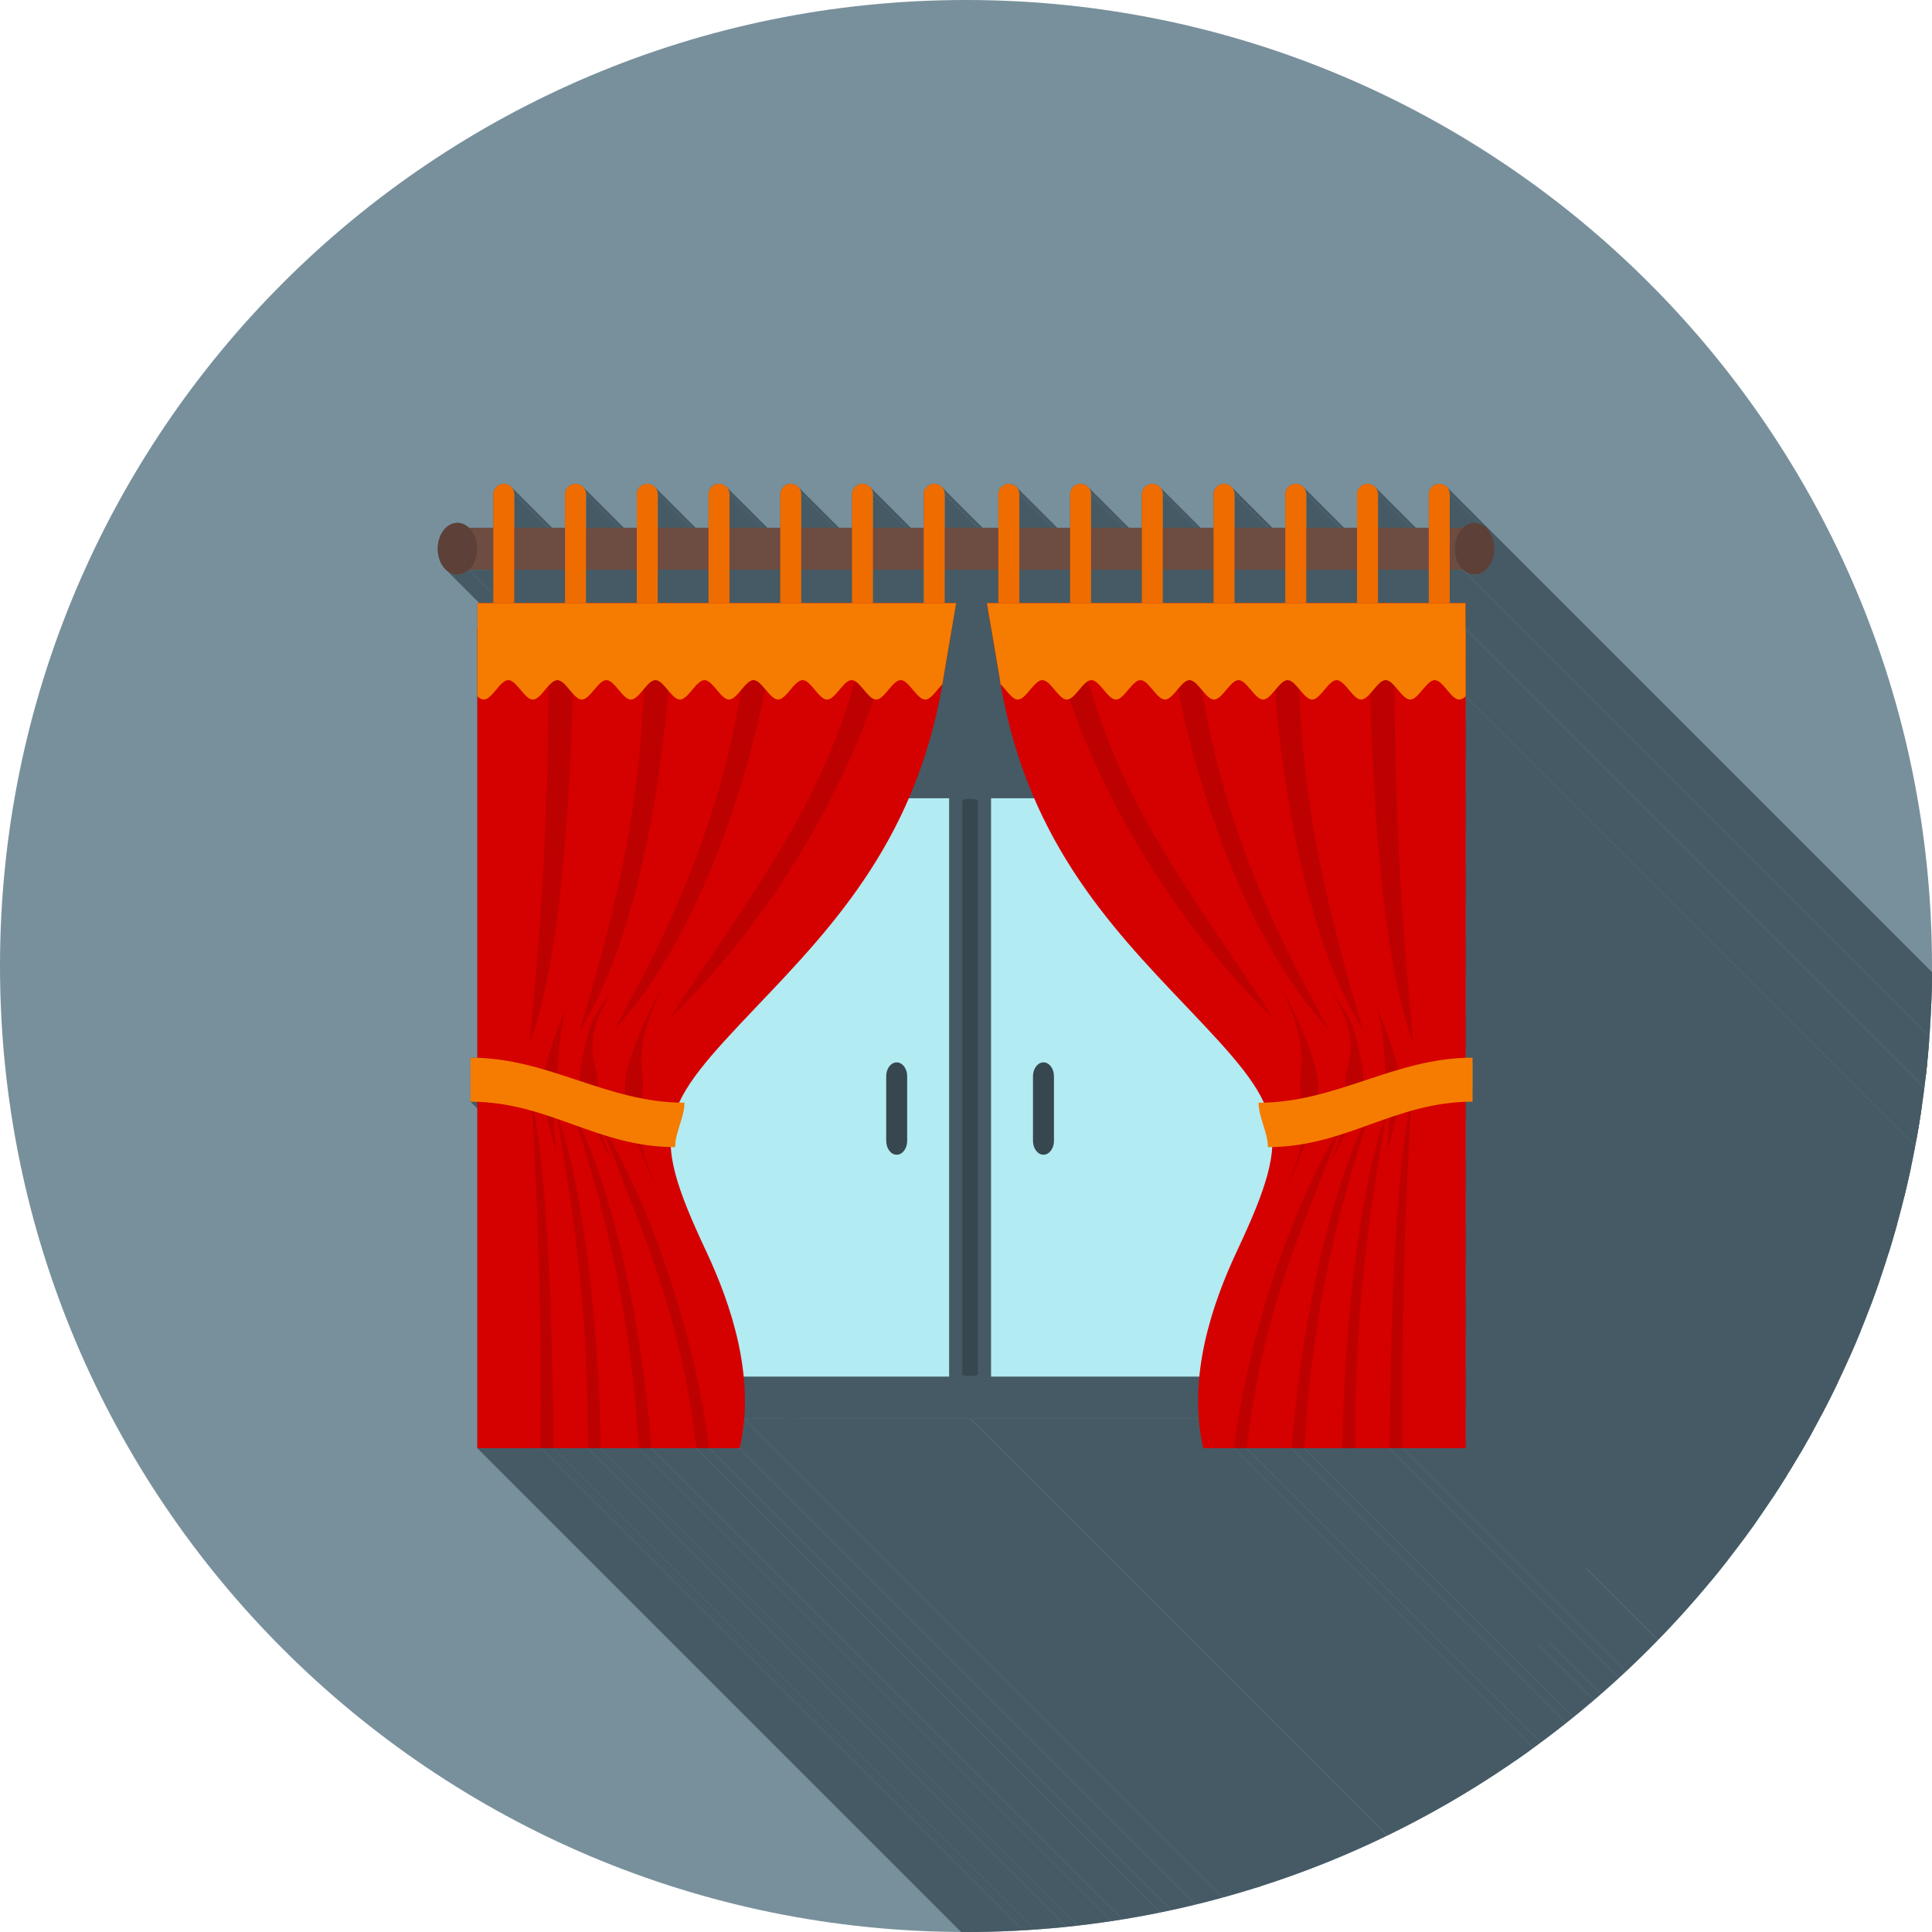 <?xml version="1.0" encoding="UTF-8"?>
<!DOCTYPE svg PUBLIC "-//W3C//DTD SVG 1.1//EN" "http://www.w3.org/Graphics/SVG/1.1/DTD/svg11.dtd">
<!-- Creator: CorelDRAW -->
<svg xmlns="http://www.w3.org/2000/svg" xml:space="preserve" width="2048px" height="2048px" style="shape-rendering:geometricPrecision; text-rendering:geometricPrecision; image-rendering:optimizeQuality; fill-rule:evenodd; clip-rule:evenodd"
viewBox="0 0 2048 2048"
 xmlns:xlink="http://www.w3.org/1999/xlink">
 <defs>
  <style type="text/css">
   <![CDATA[
    .fil2 {fill:none}
    .fil1 {fill:#455A64}
    .fil7 {fill:#5D4037}
    .fil0 {fill:#78909C}
    .fil3 {fill:#B2EBF2}
    .fil11 {fill:#BD0000}
    .fil9 {fill:#EF6C00}
    .fil13 {fill:#F57C00}
    .fil5 {fill:#37474F;fill-rule:nonzero}
    .fil4 {fill:#455A64;fill-rule:nonzero}
    .fil6 {fill:#6D4C41;fill-rule:nonzero}
    .fil10 {fill:#D50000;fill-rule:nonzero}
    .fil8 {fill:#EF6C00;fill-rule:nonzero}
    .fil12 {fill:#F57C00;fill-rule:nonzero}
   ]]>
  </style>
   <clipPath id="id0">
    <path d="M1024 -0.001c565.539,0 1024,458.462 1024,1024 0,565.539 -458.462,1024 -1024,1024 -565.539,0 -1024,-458.462 -1024,-1024 0,-565.539 458.462,-1024 1024,-1024z"/>
   </clipPath>
 </defs>
 <g id="Layer_x0020_1">
  <path class="fil0" d="M1024 -0.001c565.539,0 1024,458.462 1024,1024 0,565.539 -458.462,1024 -1024,1024 -565.539,0 -1024,-458.462 -1024,-1024 0,-565.539 458.462,-1024 1024,-1024z"/>
  <g style="clip-path:url(#id0)">
   <g id="_451243616">
    <g>
     <polygon id="_3305155361" class="fil1" points="1533.53,516.05 2669.41,1651.93 2670.77,1653.58 2671.79,1655.47 2672.44,1657.55 2672.67,1659.79 1536.79,523.908 1536.56,521.669 1535.91,519.583 1534.89,517.695 "/>
     <polygon id="_330515008" class="fil1" points="1536.79,523.908 2672.67,1659.79 2672.67,1695.33 1536.79,559.447 "/>
     <polygon id="_330517720" class="fil1" points="1577.88,562.298 2713.76,1698.18 2715.11,1700.13 2716.31,1702.24 2717.36,1704.5 2718.24,1706.89 2718.94,1709.41 2719.46,1712.03 2719.77,1714.76 2719.88,1717.56 2719.77,1720.36 2719.46,1723.08 2718.94,1725.71 2718.24,1728.22 2717.36,1730.62 2716.31,1732.88 2715.11,1734.99 2713.76,1736.93 2712.28,1738.7 2710.67,1740.28 2708.95,1741.65 2707.12,1742.81 2705.2,1743.73 2703.2,1744.4 2701.13,1744.82 2698.99,1744.96 2697.3,1744.87 2695.64,1744.61 2694.02,1744.18 2692.46,1743.59 2690.94,1742.85 2689.49,1741.97 2688.09,1740.94 2686.77,1739.79 1550.89,603.903 1552.21,605.06 1553.61,606.086 1555.06,606.971 1556.58,607.712 1558.14,608.299 1559.76,608.728 1561.41,608.99 1563.11,609.078 1565.25,608.937 1567.32,608.522 1569.32,607.847 1571.24,606.925 1573.07,605.771 1574.79,604.398 1576.4,602.821 1577.88,601.052 1579.23,599.106 1580.43,596.996 1581.48,594.736 1582.36,592.341 1583.06,589.824 1583.58,587.197 1583.89,584.476 1584,581.674 1583.89,578.873 1583.58,576.152 1583.06,573.526 1582.36,571.008 1581.48,568.613 1580.43,566.353 1579.23,564.244 "/>
     <polygon id="_330517456" class="fil1" points="1457.48,516.05 2593.37,1651.93 2594.72,1653.58 2595.75,1655.47 2596.4,1657.55 2596.62,1659.79 1460.74,523.908 1460.51,521.669 1459.87,519.583 1458.84,517.695 "/>
     <polygon id="_330517312" class="fil1" points="1460.74,523.908 2596.62,1659.79 2596.62,1695.33 1460.74,559.447 "/>
     <polygon id="_330517144" class="fil1" points="1536.79,603.903 2672.67,1739.79 2672.67,1775.17 1536.79,639.286 "/>
     <polygon id="_330517672" class="fil1" points="1553.51,665.442 2689.4,1801.32 2689.44,1801.69 2689.48,1802.05 2689.51,1802.42 2689.54,1802.78 2689.56,1803.15 2689.58,1803.52 2689.59,1803.89 2689.59,1804.27 1553.71,668.384 1553.7,668.011 1553.7,667.639 1553.68,667.269 1553.66,666.901 1553.63,666.533 1553.6,666.167 1553.56,665.803 "/>
     <polygon id="_330517192" class="fil1" points="1381.44,516.05 2517.32,1651.93 2518.68,1653.58 2519.7,1655.47 2520.35,1657.55 2520.58,1659.79 1384.7,523.908 1384.47,521.669 1383.82,519.583 1382.8,517.695 "/>
     <polygon id="_330517216" class="fil1" points="1384.7,523.908 2520.58,1659.79 2520.58,1695.33 1384.7,559.447 "/>
     <polygon id="_330517840" class="fil1" points="998.161,516.05 2134.04,1651.93 2135.4,1653.58 2136.42,1655.47 2137.07,1657.55 2137.3,1659.79 1001.42,523.908 1001.19,521.669 1000.54,519.583 999.518,517.695 "/>
     <polygon id="_330517240" class="fil1" points="922.117,516.05 2058,1651.93 2059.36,1653.58 2060.38,1655.47 2061.03,1657.55 2061.25,1659.79 925.372,523.908 925.146,521.669 924.499,519.583 923.474,517.695 "/>
     <polygon id="_330517360" class="fil1" points="925.372,523.908 2061.25,1659.79 2061.25,1695.33 925.372,559.447 "/>
     <polygon id="_330518392" class="fil1" points="541.895,516.05 1677.78,1651.93 1679.13,1653.58 1680.16,1655.47 1680.81,1657.55 1681.03,1659.79 545.15,523.908 544.924,521.669 544.277,519.583 543.252,517.695 "/>
     <polygon id="_330517960" class="fil1" points="545.15,523.908 1681.03,1659.79 1681.03,1695.33 545.15,559.447 "/>
     <polygon id="_330518152" class="fil1" points="1553.68,1535.21 2689.56,2671.09 2622.41,2671.09 1486.52,1535.2 "/>
     <polygon id="_330518440" class="fil1" points="1486.52,1535.2 2622.41,2671.09 2608.85,2671.09 1472.97,1535.2 "/>
     <polygon id="_330518320" class="fil1" points="522.923,603.903 1658.8,1739.79 1632.99,1739.79 497.111,603.903 "/>
     <polygon id="_330517984" class="fil1" points="497.111,603.903 1632.99,1739.79 1631.67,1740.94 1630.27,1741.97 1628.82,1742.85 1627.31,1743.59 1625.74,1744.18 1624.12,1744.61 1622.47,1744.87 1620.77,1744.96 1618.64,1744.82 1616.56,1744.4 1614.56,1743.73 1612.64,1742.81 1610.81,1741.65 1609.09,1740.28 473.21,604.398 474.932,605.771 476.758,606.925 478.678,607.847 480.68,608.522 482.755,608.937 484.89,609.078 486.585,608.99 488.242,608.728 489.857,608.299 491.424,607.712 492.938,606.971 494.393,606.086 495.787,605.06 "/>
     <polygon id="_330518008" class="fil1" points="1422.81,1535.2 2558.69,2671.09 2518.56,2671.09 1382.67,1535.2 "/>
     <polygon id="_330517912" class="fil1" points="1382.67,1535.2 2518.56,2671.09 2505.13,2671.09 1369.24,1535.2 "/>
     <polygon id="_330518560" class="fil1" points="1369.24,1535.2 2505.13,2671.09 2457.39,2671.09 1321.51,1535.2 "/>
     <polygon id="_330518296" class="fil1" points="1321.51,1535.2 2457.39,2671.09 2443.73,2671.09 1307.85,1535.2 "/>
     <polygon id="_330518872" class="fil1" points="1270.76,1503.7 2406.64,2639.58 2164.44,2639.58 1028.56,1503.7 "/>
     <polygon id="_330518968" class="fil1" points="1307.85,1535.2 2443.73,2671.09 2411.43,2671.09 1275.54,1535.21 "/>
     <polygon id="_330518752" class="fil1" points="1028.56,1503.7 2164.44,2639.58 2164.41,2639.58 2164.38,2639.59 2164.35,2639.59 2164.32,2639.59 2164.29,2639.59 2164.26,2639.59 2164.23,2639.59 2164.21,2639.59 1028.32,1503.7 1028.35,1503.7 1028.38,1503.7 1028.41,1503.7 1028.44,1503.7 1028.47,1503.7 1028.5,1503.7 1028.53,1503.7 "/>
     <polygon id="_330518944" class="fil1" points="1028.32,1503.7 2164.21,2639.59 2164.18,2639.59 2164.15,2639.59 2164.12,2639.59 2164.09,2639.59 2164.06,2639.59 2164.03,2639.59 2164,2639.58 2163.97,2639.58 1028.09,1503.7 1028.12,1503.7 1028.15,1503.7 1028.18,1503.7 1028.21,1503.7 1028.24,1503.7 1028.27,1503.7 1028.3,1503.7 "/>
     <polygon id="_330518800" class="fil1" points="505.999,1167.96 1641.88,2303.84 1640.98,2303.81 1640.08,2303.79 1639.17,2303.77 1638.26,2303.75 1637.35,2303.73 1636.44,2303.73 1635.53,2303.72 1634.61,2303.72 498.727,1167.83 499.644,1167.84 500.56,1167.84 501.473,1167.85 502.383,1167.87 503.291,1167.88 504.195,1167.9 505.099,1167.93 "/>
     <polygon id="_330519064" class="fil1" points="788.949,1503.7 1924.83,2639.58 1924.67,2641.55 1924.49,2643.53 1924.29,2645.5 1924.07,2647.47 1923.84,2649.44 1923.59,2651.41 1923.32,2653.38 1923.03,2655.35 1922.72,2657.32 1922.4,2659.29 1922.06,2661.26 1921.69,2663.22 1921.31,2665.19 1920.91,2667.16 1920.49,2669.12 1920.05,2671.09 784.164,1535.21 784.606,1533.24 785.026,1531.28 785.429,1529.31 785.81,1527.34 786.174,1525.37 786.518,1523.41 786.843,1521.44 787.15,1519.47 787.438,1517.5 787.707,1515.53 787.959,1513.56 788.192,1511.58 788.408,1509.61 788.605,1507.64 788.786,1505.67 "/>
     <polygon id="_330519136" class="fil1" points="784.164,1535.21 1920.05,2671.09 1887.74,2671.09 751.856,1535.2 "/>
     <polygon id="_330518680" class="fil1" points="751.856,1535.2 1887.74,2671.09 1874.08,2671.09 738.203,1535.2 "/>
     <polygon id="_330519208" class="fil1" points="738.203,1535.2 1874.08,2671.09 1826.34,2671.09 690.464,1535.2 "/>
     <polygon id="_330519280" class="fil1" points="690.464,1535.2 1826.34,2671.09 1812.91,2671.09 677.033,1535.2 "/>
     <polygon id="_330519424" class="fil1" points="677.033,1535.2 1812.91,2671.09 1772.78,2671.09 636.9,1535.2 "/>
     <polygon id="_330519904" class="fil1" points="636.9,1535.2 1772.78,2671.09 1759.21,2671.09 623.325,1535.2 "/>
     <polygon id="_330519688" class="fil1" points="623.325,1535.2 1759.21,2671.09 1722.62,2671.09 586.738,1535.2 "/>
     <polygon id="_330519976" class="fil1" points="586.738,1535.2 1722.62,2671.09 1709.06,2671.09 573.184,1535.2 "/>
     <polygon id="_330519544" class="fil1" points="573.184,1535.2 1709.06,2671.09 1641.9,2671.09 506.024,1535.21 "/>
     <polygon id="_330519640" class="fil1" points="1028.09,1503.7 2163.97,2639.58 1924.83,2639.58 788.949,1503.7 "/>
     <polygon id="_330519496" class="fil1" points="1472.97,1535.2 2608.85,2671.09 2572.26,2671.09 1436.38,1535.2 "/>
     <polygon id="_330520048" class="fil1" points="1436.38,1535.2 2572.26,2671.09 2558.69,2671.09 1422.81,1535.2 "/>
     <polygon id="_330519568" class="fil1" points="617.94,516.05 1753.82,1651.93 1755.18,1653.58 1756.2,1655.47 1756.85,1657.55 1757.08,1659.79 621.195,523.908 620.97,521.669 620.323,519.583 619.297,517.695 "/>
     <polygon id="_330519832" class="fil1" points="1553.71,1534.18 2689.59,2670.06 2689.56,2671.09 1553.68,1535.21 "/>
     <polygon id="_330519928" class="fil1" points="621.195,523.908 1757.08,1659.79 1757.08,1695.33 621.195,559.447 "/>
     <polygon id="_330520912" class="fil1" points="693.984,516.05 1829.87,1651.93 1831.22,1653.58 1832.25,1655.47 1832.9,1657.55 1833.12,1659.79 697.24,523.908 697.014,521.669 696.367,519.583 695.341,517.695 "/>
     <polygon id="_330520216" class="fil1" points="697.24,523.908 1833.12,1659.79 1833.12,1695.33 697.24,559.447 "/>
     <polygon id="_330520240" class="fil1" points="770.029,516.05 1905.91,1651.93 1907.27,1653.58 1908.29,1655.47 1908.94,1657.55 1909.16,1659.79 773.284,523.908 773.058,521.669 772.411,519.583 771.386,517.695 "/>
     <polygon id="_330520312" class="fil1" points="773.284,523.908 1909.16,1659.79 1909.16,1695.33 773.284,559.447 "/>
     <polygon id="_330520696" class="fil1" points="846.073,516.05 1981.95,1651.93 1983.31,1653.58 1984.34,1655.47 1984.98,1657.55 1985.21,1659.79 849.328,523.908 849.102,521.669 848.455,519.583 847.43,517.695 "/>
     <polygon id="_330520960" class="fil1" points="849.328,523.908 1985.21,1659.79 1985.21,1695.33 849.328,559.447 "/>
     <polygon id="_330520480" class="fil1" points="1553.71,1167.96 2689.59,2303.84 2689.59,2670.06 1553.71,1534.18 "/>
     <polygon id="_330520576" class="fil1" points="1001.42,523.908 2137.3,1659.79 2137.3,1695.33 1001.42,559.447 "/>
     <polygon id="_330520432" class="fil1" points="1560.98,1167.83 2696.86,2303.72 2695.94,2303.72 2695.03,2303.73 2694.12,2303.73 2693.21,2303.75 2692.3,2303.77 2691.39,2303.79 2690.49,2303.81 2689.59,2303.84 1553.71,1167.96 1554.61,1167.93 1555.51,1167.9 1556.42,1167.88 1557.32,1167.87 1558.24,1167.85 1559.15,1167.84 1560.06,1167.84 "/>
     <polygon id="_330520600" class="fil1" points="1077.26,516.05 2213.15,1651.93 2214.5,1653.58 2215.53,1655.47 2216.17,1657.55 2216.4,1659.79 1080.52,523.908 1080.29,521.669 1079.65,519.583 1078.62,517.695 "/>
     <polygon id="_330520744" class="fil1" points="1080.52,523.908 2216.4,1659.79 2216.4,1695.33 1080.52,559.447 "/>
     <polygon id="_330521536" class="fil1" points="1153.31,516.05 2289.19,1651.93 2290.55,1653.58 2291.57,1655.47 2292.22,1657.55 2292.44,1659.79 1156.56,523.908 1156.34,521.669 1155.69,519.583 1154.67,517.695 "/>
     <polygon id="_330521080" class="fil1" points="1156.56,523.908 2292.44,1659.79 2292.44,1695.33 1156.56,559.447 "/>
     <polygon id="_330521584" class="fil1" points="1229.35,516.05 2365.23,1651.93 2366.59,1653.58 2367.61,1655.47 2368.26,1657.55 2368.49,1659.79 1232.61,523.908 1232.38,521.669 1231.73,519.583 1230.71,517.695 "/>
     <polygon id="_330521320" class="fil1" points="1232.61,523.908 2368.49,1659.79 2368.49,1695.33 1232.61,559.447 "/>
     <polygon id="_330521008" class="fil1" points="1305.4,516.05 2441.28,1651.93 2442.63,1653.58 2443.66,1655.47 2444.31,1657.55 2444.53,1659.79 1308.65,523.908 1308.43,521.669 1307.78,519.583 1306.75,517.695 "/>
     <polygon id="_330521056" class="fil1" points="1308.65,523.908 2444.53,1659.79 2444.53,1695.33 1308.65,559.447 "/>
     <polygon id="_330521176" class="fil1" points="1553.71,738.055 2689.59,1873.94 2689.59,2257.17 1553.71,1121.29 "/>
     <polygon id="_330521488" class="fil1" points="1560.98,1121.17 2696.86,2257.05 2696.86,2303.72 1560.98,1167.83 "/>
     <polygon id="_330520984" class="fil1" points="1553.71,668.384 2689.59,1804.27 2689.59,1857.53 1553.71,721.649 "/>
     <polygon id="_330521248" class="fil1" points="1553.71,721.649 2689.59,1857.53 2689.59,1873.94 1553.71,738.055 "/>
     <polygon id="_330521848" class="fil1" points="1550.89,603.903 2686.77,1739.79 2672.67,1739.79 1536.79,603.903 "/>
     <polygon id="_330522256" class="fil1" points="1553.51,639.286 2689.4,1775.17 2689.4,1801.32 1553.51,665.442 "/>
    </g>
    <path id="_451243688" class="fil1" d="M1514.56 523.908c0,-6.137 4.977,-11.113 11.114,-11.113 6.137,0 11.114,4.976 11.114,11.113l0 35.539 14.104 0c3.436,-3.256 7.657,-5.176 12.221,-5.176 11.537,0 20.891,12.269 20.891,27.403 0,15.135 -9.354,27.404 -20.891,27.404 -4.564,0 -8.785,-1.919 -12.221,-5.176l-14.104 0 0 35.383 16.729 0 0 26.155c0.126,0.963 0.194,1.945 0.194,2.942l0 53.265 0 16.405 0 383.234c2.406,-0.08 4.83,-0.122 7.273,-0.122l0 46.668c-2.452,0 -4.876,0.043 -7.273,0.124l0 366.216 -0.025 1.03 -67.159 -0.002 -13.554 0 -36.588 0 -13.576 0 -40.133 0 -13.429 0 -47.739 0 -13.654 0 -32.308 0.002c-2.406,-10.473 -3.961,-20.995 -4.785,-31.504l-242.204 0c-0.077,0.001 -0.155,0.001 -0.231,0.001 -0.077,0 -0.155,0 -0.231,-0.001l-239.144 0c-0.823,10.508 -2.379,21.031 -4.785,31.504l-32.308 -0.002 -13.654 0 -47.739 0 -13.43 0 -40.133 0 -13.576 0 -36.587 0 -13.554 0 -67.16 0.002 -0.025 -1.03c0,-119.345 0,-242.491 0,-366.216 -2.398,-0.081 -4.82,-0.124 -7.272,-0.124l0 -46.668c2.443,0 4.866,0.041 7.272,0.122 0,-128.765 0.001,-257.718 0,-383.234l0 -16.405 0 -53.265c0,-0.997 0.067,-1.98 0.195,-2.942l0 -26.155 16.729 0 0 -35.383 -25.812 0c-3.436,3.256 -7.657,5.176 -12.221,5.176 -11.537,0 -20.891,-12.269 -20.891,-27.404 0,-15.133 9.354,-27.403 20.891,-27.403 4.564,0 8.785,1.919 12.221,5.176l25.812 0 0 -35.539c0,-6.137 4.976,-11.113 11.114,-11.113 6.137,0 11.113,4.976 11.113,11.113l0 35.539 53.818 0 0 -35.539c0,-6.137 4.976,-11.113 11.113,-11.113 6.138,0 11.114,4.976 11.114,11.113l0 35.539 53.817 0 0 -35.539c0,-6.137 4.976,-11.113 11.113,-11.113 6.138,0 11.114,4.976 11.114,11.113l0 35.539 53.817 0 0 -35.539c0,-6.137 4.976,-11.113 11.113,-11.113 6.138,0 11.114,4.976 11.114,11.113l0 35.539 53.817 0 0 -35.539c0,-6.137 4.976,-11.113 11.113,-11.113 6.138,0 11.114,4.976 11.114,11.113l0 35.539 53.817 0 0 -35.539c0,-6.137 4.976,-11.113 11.114,-11.113 6.137,0 11.113,4.976 11.113,11.113l0 35.539 53.817 0 0 -35.539c0,-6.137 4.976,-11.113 11.114,-11.113 6.137,0 11.113,4.976 11.113,11.113l0 35.539 56.875 0 0 -35.539c0,-6.137 4.977,-11.113 11.114,-11.113 6.137,0 11.114,4.976 11.114,11.113l0 35.539 53.816 0 0 -35.539c0,-6.137 4.977,-11.113 11.114,-11.113 6.137,0 11.114,4.976 11.114,11.113l0 35.539 53.816 0 0 -35.539c0,-6.137 4.977,-11.113 11.114,-11.113 6.137,0 11.114,4.976 11.114,11.113l0 35.539 53.816 0 0 -35.539c0,-6.137 4.977,-11.113 11.114,-11.113 6.137,0 11.114,4.976 11.114,11.113l0 35.539 53.816 0 0 -35.539c0,-6.137 4.977,-11.113 11.114,-11.113 6.137,0 11.114,4.976 11.114,11.113l0 35.539 53.816 0 0 -35.539c0,-6.137 4.977,-11.113 11.114,-11.113 6.137,0 11.114,4.976 11.114,11.113l0 35.539 53.817 0 0 -35.539z"/>
   </g>
  </g>
  <path class="fil2" d="M1024 -0.001c565.539,0 1024,458.462 1024,1024 0,565.539 -458.462,1024 -1024,1024 -565.539,0 -1024,-458.462 -1024,-1024 0,-565.539 458.462,-1024 1024,-1024z"/>
  <rect class="fil3" x="576.33" y="811.45" width="881.268" height="670.718"/>
  <path class="fil4" d="M961.642 801.747c-12.275,0 -22.227,9.952 -22.227,22.227 0,12.276 9.952,22.228 22.227,22.228l133.364 0c12.275,0 22.227,-9.952 22.227,-22.228 0,-12.275 -9.952,-22.227 -22.227,-22.227l-133.364 0z"/>
  <path class="fil4" d="M1006.1 1481.48c0,12.275 9.952,22.227 22.227,22.227 12.275,0 22.228,-9.952 22.228,-22.227l0 -657.502c0,-12.275 -9.953,-22.227 -22.228,-22.227 -12.275,0 -22.227,9.952 -22.227,22.227l0 657.502z"/>
  <path class="fil5" d="M1020.14 1457.37c2.532,0.874 5.293,1.356 8.18,1.356 2.889,0 5.648,-0.482 8.181,-1.356l0 -609.3c-2.533,-0.874 -5.293,-1.355 -8.181,-1.355 -2.888,0 -5.648,0.481 -8.18,1.355l0 609.3z"/>
  <path class="fil5" d="M939.418 1209.36c0,8.118 4.976,14.699 11.113,14.699 6.137,0 11.113,-6.581 11.113,-14.699l0 -68.493c0,-8.119 -4.976,-14.7 -11.113,-14.7 -6.137,0 -11.113,6.581 -11.113,14.7l0 68.493z"/>
  <path class="fil5" d="M1095.01 1209.36c0,8.118 4.975,14.699 11.113,14.699 6.137,0 11.113,-6.581 11.113,-14.699l0 -68.493c0,-8.119 -4.976,-14.7 -11.113,-14.7 -6.138,0 -11.113,6.581 -11.113,14.7l0 68.493z"/>
  <path class="fil4" d="M772.713 1459.25c-12.275,0 -22.227,9.952 -22.227,22.227 0,12.275 9.952,22.228 22.227,22.228l511.223 0c12.275,0 22.227,-9.953 22.227,-22.228 0,-12.275 -9.952,-22.227 -22.227,-22.227l-511.223 0z"/>
  <path class="fil6" d="M494.875 559.447c-12.275,0 -22.227,9.952 -22.227,22.227 0,12.276 9.952,22.228 22.227,22.228l1066.9 0c12.275,0 22.228,-9.952 22.228,-22.228 0,-12.275 -9.953,-22.227 -22.228,-22.227l-1066.9 0z"/>
  <ellipse class="fil7" cx="484.891" cy="581.675" rx="20.891" ry="27.403"/>
  <ellipse class="fil7" cx="1563.11" cy="581.675" rx="20.891" ry="27.403"/>
  <path class="fil8" d="M545.15 523.908c0,-6.137 -4.976,-11.113 -11.113,-11.113 -6.138,0 -11.114,4.976 -11.114,11.113l0 134.402c0,6.138 4.976,11.114 11.114,11.114 6.137,0 11.113,-4.976 11.113,-11.114l0 -134.402z"/>
  <path class="fil9" d="M621.195 523.908c0,-6.137 -4.976,-11.113 -11.114,-11.113 -6.137,0 -11.113,4.976 -11.113,11.113 0,44.802 0,89.602 0,134.402 0,6.138 4.976,11.114 11.113,11.114 6.138,0 11.114,-4.976 11.114,-11.114 0,-44.8 0,-89.601 0,-134.402z"/>
  <path class="fil9" d="M697.24 523.908c0,-6.137 -4.976,-11.113 -11.114,-11.113 -6.137,0 -11.113,4.976 -11.113,11.113 0,44.802 0,89.602 0,134.402 0,6.138 4.976,11.114 11.113,11.114 6.138,0 11.114,-4.976 11.114,-11.114 0,-44.8 0,-89.601 0,-134.402z"/>
  <path class="fil9" d="M773.284 523.908c0,-6.137 -4.976,-11.113 -11.114,-11.113 -6.137,0 -11.113,4.976 -11.113,11.113 0,44.802 0,89.602 0,134.402 0,6.138 4.976,11.114 11.113,11.114 6.138,0 11.114,-4.976 11.114,-11.114 0,-44.8 0,-89.601 0,-134.402z"/>
  <path class="fil9" d="M849.328 523.908c0,-6.137 -4.976,-11.113 -11.114,-11.113 -6.137,0 -11.113,4.976 -11.113,11.113 0,44.802 0,89.602 0,134.402 0,6.138 4.976,11.114 11.113,11.114 6.138,0 11.114,-4.976 11.114,-11.114 0,-44.8 0,-89.601 0,-134.402z"/>
  <path class="fil9" d="M925.372 523.908c0,-6.137 -4.976,-11.113 -11.113,-11.113 -6.138,0 -11.114,4.976 -11.114,11.113 0,44.802 0,89.602 0,134.402 0,6.138 4.976,11.114 11.114,11.114 6.137,0 11.113,-4.976 11.113,-11.114 0,-44.8 0,-89.601 0,-134.402z"/>
  <path class="fil9" d="M1001.42 523.908c0,-6.137 -4.976,-11.113 -11.113,-11.113 -6.138,0 -11.114,4.976 -11.114,11.113 0,44.802 0,89.602 0,134.402 0,6.138 4.976,11.114 11.114,11.114 6.137,0 11.113,-4.976 11.113,-11.114 0,-44.8 0,-89.601 0,-134.402z"/>
  <path class="fil10" d="M748.315 1325.82c26.563,56.536 53.114,134.243 35.849,209.387l-278.14 0c-0.015,-0.343 -0.025,-0.685 -0.025,-1.03 0,-281.543 0.001,-584.248 0,-865.791 0,-0.997 0.067,-1.98 0.195,-2.942l0 -26.155 507.381 0 -12.503 73.291c-26.04,172.876 -116.28,267.607 -198.892,354.31 -103.244,108.354 -115.715,127.286 -53.864,258.931z"/>
  <path class="fil11" d="M950.095 655.678c-32.443,154.276 -128.415,315.906 -239.457,423.043 95.33,-146.295 178.964,-244.381 212.029,-427.682l27.428 4.639z"/>
  <path class="fil11" d="M823.25 654.484c-16.417,140.93 -76.201,333.332 -172.518,437.55 80.808,-143.597 130.319,-271.823 144.819,-439.802l27.699 2.251z"/>
  <path class="fil11" d="M712.061 660.857c-3.673,131.32 -30.636,325.049 -97.226,431.177 46.197,-156.085 69.821,-262.208 69.206,-434.791l28.02 3.614z"/>
  <path class="fil11" d="M608.958 660.857c-1.883,117.298 -8.306,342.058 -47.465,445.113 15.443,-155.935 21.925,-288.745 19.445,-448.727l28.02 3.614z"/>
  <path class="fil11" d="M586.738 1535.2c-0.958,-98.854 -4.225,-283.379 -23.074,-368.505 7.397,128.196 10.571,237.683 9.52,368.505l13.554 0zm165.118 0c-16.67,-126.546 -62.604,-258.012 -115.59,-345.742 45.228,119.105 85.041,199.968 101.936,345.742l13.654 0zm-61.393 0c-8.797,-116.842 -37.61,-271.915 -83.359,-356.864 38.346,116.937 62.213,221.677 69.928,356.864l13.43 0zm-53.563 0c-1.996,-109.624 -15.18,-269.098 -47.27,-356.864 22.156,128.465 33.646,216.418 33.694,356.864l13.576 0z"/>
  <path class="fil11" d="M599.532 1068.79c-9.892,45.181 -5.901,50.072 -10.916,92.552 -3.091,26.17 -1.682,36.43 1.556,62.104 -20.779,-75.663 -19.788,-78.921 9.36,-154.656z"/>
  <path class="fil2" d="M599.532 1068.79c-16.355,42.084 -22.864,99.419 -9.36,154.656"/>
  <path class="fil11" d="M646.743 1053.06c-11.928,22.356 -20.386,38.158 -18.358,65.417l4.873 22.865c2.016,31.557 -6.621,26.794 7.658,69.751l8.215 20.887 -10.675 -19.887 -9.405 -21.868c-13.046,-34.033 -18.896,-36.939 -10.954,-72.51 7.808,-34.959 8.622,-35.883 28.645,-64.654z"/>
  <path class="fil2" d="M646.743 1053.06c-39.023,49.994 -24.572,127.545 2.388,178.919"/>
  <path class="fil11" d="M701.551 1047.09c-12.005,26.245 -20.583,45.735 -21.713,75.732l1.724 27.556c-1.343,35.347 -9.467,38.535 3.631,81.08l9.847 24.553c-13.709,-26.12 -33.723,-77.609 -32.466,-106.417 1.152,-26.405 25.003,-78.692 38.978,-102.504z"/>
  <path class="fil2" d="M701.551 1047.09c-35.27,56.528 -41.181,148.224 -6.511,208.922"/>
  <path class="fil12" d="M505.999 738.055c2.276,2.098 4.553,3.522 6.829,3.522 8.665,0 17.33,-20.622 25.996,-20.622 8.665,0 17.33,20.622 25.995,20.622 8.666,0 17.331,-20.622 25.996,-20.622 8.665,0 17.33,20.622 25.995,20.622 8.666,0 17.331,-20.622 25.996,-20.622 8.665,0 17.33,20.622 25.996,20.622 8.665,0 17.33,-20.622 25.995,-20.622 8.666,0 17.331,20.622 25.996,20.622 8.665,0 17.33,-20.622 25.996,-20.622 8.666,0 17.33,20.622 25.996,20.622 8.665,0 17.33,-20.622 25.995,-20.622 8.666,0 17.331,20.622 25.996,20.622 8.665,0 17.33,-20.622 25.996,-20.622 8.665,0 17.33,20.622 25.995,20.622 8.666,0 17.331,-20.622 25.996,-20.622 8.665,0 17.33,20.622 25.995,20.622 8.666,0 17.331,-20.622 25.996,-20.622 8.665,0 17.33,20.622 25.996,20.622 6.084,0 12.169,-10.168 18.254,-16.224 0.729,-4.211 1.419,-8.469 2.067,-12.776l12.503 -73.291 -507.381 0 0 26.155c-0.128,0.963 -0.195,1.945 -0.195,2.942l0 53.265 0 16.405z"/>
  <path class="fil13" d="M498.727 1121.17c83.026,0 143.804,47.753 226.83,47.753 0,15.556 -9.904,31.519 -9.904,47.075 -83.026,0 -133.9,-48.161 -216.926,-48.161 0,-15.555 0,-31.111 0,-46.668z"/>
  <path class="fil8" d="M1514.56 523.908c0,-6.137 4.975,-11.113 11.113,-11.113 6.137,0 11.113,4.976 11.113,11.113l0 134.402c0,6.138 -4.976,11.114 -11.113,11.114 -6.138,0 -11.113,-4.976 -11.113,-11.114l0 -134.402z"/>
  <path class="fil9" d="M1438.51 523.908c0,-6.137 4.977,-11.113 11.114,-11.113 6.137,0 11.114,4.976 11.114,11.113 0,44.802 0,89.602 0,134.402 0,6.138 -4.977,11.114 -11.114,11.114 -6.137,0 -11.114,-4.976 -11.114,-11.114 0,-44.8 0,-89.601 0,-134.402z"/>
  <path class="fil9" d="M1362.47 523.908c0,-6.137 4.977,-11.113 11.114,-11.113 6.137,0 11.114,4.976 11.114,11.113 0,44.802 0,89.602 0,134.402 0,6.138 -4.977,11.114 -11.114,11.114 -6.137,0 -11.114,-4.976 -11.114,-11.114 0,-44.8 0,-89.601 0,-134.402z"/>
  <path class="fil9" d="M1286.42 523.908c0,-6.137 4.977,-11.113 11.114,-11.113 6.137,0 11.114,4.976 11.114,11.113 0,44.802 0,89.602 0,134.402 0,6.138 -4.977,11.114 -11.114,11.114 -6.137,0 -11.114,-4.976 -11.114,-11.114 0,-44.8 0,-89.601 0,-134.402z"/>
  <path class="fil9" d="M1210.38 523.908c0,-6.137 4.977,-11.113 11.114,-11.113 6.137,0 11.114,4.976 11.114,11.113 0,44.802 0,89.602 0,134.402 0,6.138 -4.977,11.114 -11.114,11.114 -6.137,0 -11.114,-4.976 -11.114,-11.114 0,-44.8 0,-89.601 0,-134.402z"/>
  <path class="fil9" d="M1134.34 523.908c0,-6.137 4.977,-11.113 11.114,-11.113 6.137,0 11.114,4.976 11.114,11.113 0,44.802 0,89.602 0,134.402 0,6.138 -4.977,11.114 -11.114,11.114 -6.137,0 -11.114,-4.976 -11.114,-11.114 0,-44.8 0,-89.601 0,-134.402z"/>
  <path class="fil9" d="M1058.29 523.908c0,-6.137 4.977,-11.113 11.114,-11.113 6.137,0 11.114,4.976 11.114,11.113 0,44.802 0,89.602 0,134.402 0,6.138 -4.977,11.114 -11.114,11.114 -6.137,0 -11.114,-4.976 -11.114,-11.114 0,-44.8 0,-89.601 0,-134.402z"/>
  <path class="fil10" d="M1311.39 1325.82c-26.562,56.536 -53.113,134.243 -35.848,209.387l278.139 0c0.017,-0.343 0.025,-0.685 0.025,-1.03 0,-281.543 0,-584.248 0,-865.791 0,-0.997 -0.067,-1.98 -0.194,-2.942l0 -26.155 -507.382 0 12.503 73.291c26.041,172.876 116.28,267.607 198.892,354.31 103.245,108.354 115.716,127.286 53.864,258.931z"/>
  <path class="fil11" d="M1109.61 655.678c32.443,154.276 128.415,315.906 239.457,423.043 -95.332,-146.295 -178.965,-244.381 -212.03,-427.682l-27.426 4.639z"/>
  <path class="fil11" d="M1236.46 654.484c16.419,140.93 76.201,333.332 172.519,437.55 -80.809,-143.597 -130.321,-271.823 -144.819,-439.802l-27.7 2.251z"/>
  <path class="fil11" d="M1347.65 660.857c3.674,131.32 30.637,325.049 97.227,431.177 -46.198,-156.085 -69.821,-262.208 -69.207,-434.791l-28.02 3.614z"/>
  <path class="fil11" d="M1450.75 660.857c1.881,117.298 8.306,342.058 47.465,445.113 -15.443,-155.935 -21.926,-288.745 -19.445,-448.727l-28.02 3.614z"/>
  <path class="fil11" d="M1472.97 1535.2c0.957,-98.854 4.224,-283.379 23.074,-368.505 -7.397,128.196 -10.572,237.683 -9.52,368.505l-13.554 0zm-165.118 0c16.67,-126.546 62.604,-258.012 115.589,-345.742 -45.227,119.105 -85.041,199.968 -101.935,345.742l-13.654 0zm61.393 0c8.796,-116.842 37.609,-271.915 83.359,-356.864 -38.347,116.937 -62.213,221.677 -69.93,356.864l-13.429 0zm53.562 0c1.997,-109.624 15.181,-269.098 47.271,-356.864 -22.156,128.465 -33.647,216.418 -33.696,356.864l-13.576 0z"/>
  <path class="fil11" d="M1460.18 1068.79c9.891,45.181 5.9,50.072 10.916,92.552 3.09,26.17 1.682,36.43 -1.556,62.104 20.779,-75.663 19.788,-78.921 -9.36,-154.656z"/>
  <path class="fil2" d="M1460.18 1068.79c16.354,42.084 22.864,99.419 9.36,154.656"/>
  <path class="fil11" d="M1412.96 1053.06c11.929,22.356 20.387,38.158 18.359,65.417l-4.874 22.865c-2.015,31.557 6.622,26.794 -7.658,69.751l-8.213 20.887 10.674 -19.887 9.406 -21.868c13.045,-34.033 18.896,-36.939 10.952,-72.51 -7.808,-34.959 -8.622,-35.883 -28.645,-64.654z"/>
  <path class="fil2" d="M1412.96 1053.06c39.023,49.994 24.573,127.545 -2.387,178.919"/>
  <path class="fil11" d="M1358.16 1047.09c12.006,26.245 20.584,45.735 21.715,75.732l-1.724 27.556c1.342,35.347 9.465,38.535 -3.631,81.08l-9.847 24.553c13.709,-26.12 33.722,-77.609 32.466,-106.417 -1.152,-26.405 -25.004,-78.692 -38.979,-102.504z"/>
  <path class="fil2" d="M1358.16 1047.09c35.27,56.528 41.183,148.224 6.513,208.922"/>
  <path class="fil12" d="M1553.71 738.055c-2.275,2.098 -4.552,3.522 -6.828,3.522 -8.666,0 -17.331,-20.622 -25.996,-20.622 -8.665,0 -17.33,20.622 -25.996,20.622 -8.665,0 -17.33,-20.622 -25.995,-20.622 -8.666,0 -17.331,20.622 -25.996,20.622 -8.665,0 -17.33,-20.622 -25.996,-20.622 -8.665,0 -17.33,20.622 -25.995,20.622 -8.665,0 -17.33,-20.622 -25.996,-20.622 -8.665,0 -17.33,20.622 -25.995,20.622 -8.666,0 -17.331,-20.622 -25.996,-20.622 -8.666,0 -17.33,20.622 -25.996,20.622 -8.666,0 -17.331,-20.622 -25.996,-20.622 -8.665,0 -17.33,20.622 -25.995,20.622 -8.666,0 -17.331,-20.622 -25.996,-20.622 -8.665,0 -17.33,20.622 -25.996,20.622 -8.665,0 -17.33,-20.622 -25.995,-20.622 -8.666,0 -17.331,20.622 -25.996,20.622 -8.665,0 -17.33,-20.622 -25.996,-20.622 -8.665,0 -17.33,20.622 -25.995,20.622 -6.085,0 -12.17,-10.168 -18.255,-16.224 -0.728,-4.211 -1.419,-8.469 -2.067,-12.776l-12.503 -73.291 507.382 0 0 26.155c0.126,0.963 0.194,1.945 0.194,2.942l0 53.265 0 16.405z"/>
  <path class="fil13" d="M1560.98 1121.17c-83.026,0 -143.804,47.753 -226.83,47.753 0,15.556 9.902,31.519 9.902,47.075 83.026,0 133.902,-48.161 216.927,-48.161 0,-15.555 0,-31.111 0,-46.668z"/>
 </g>
</svg>
